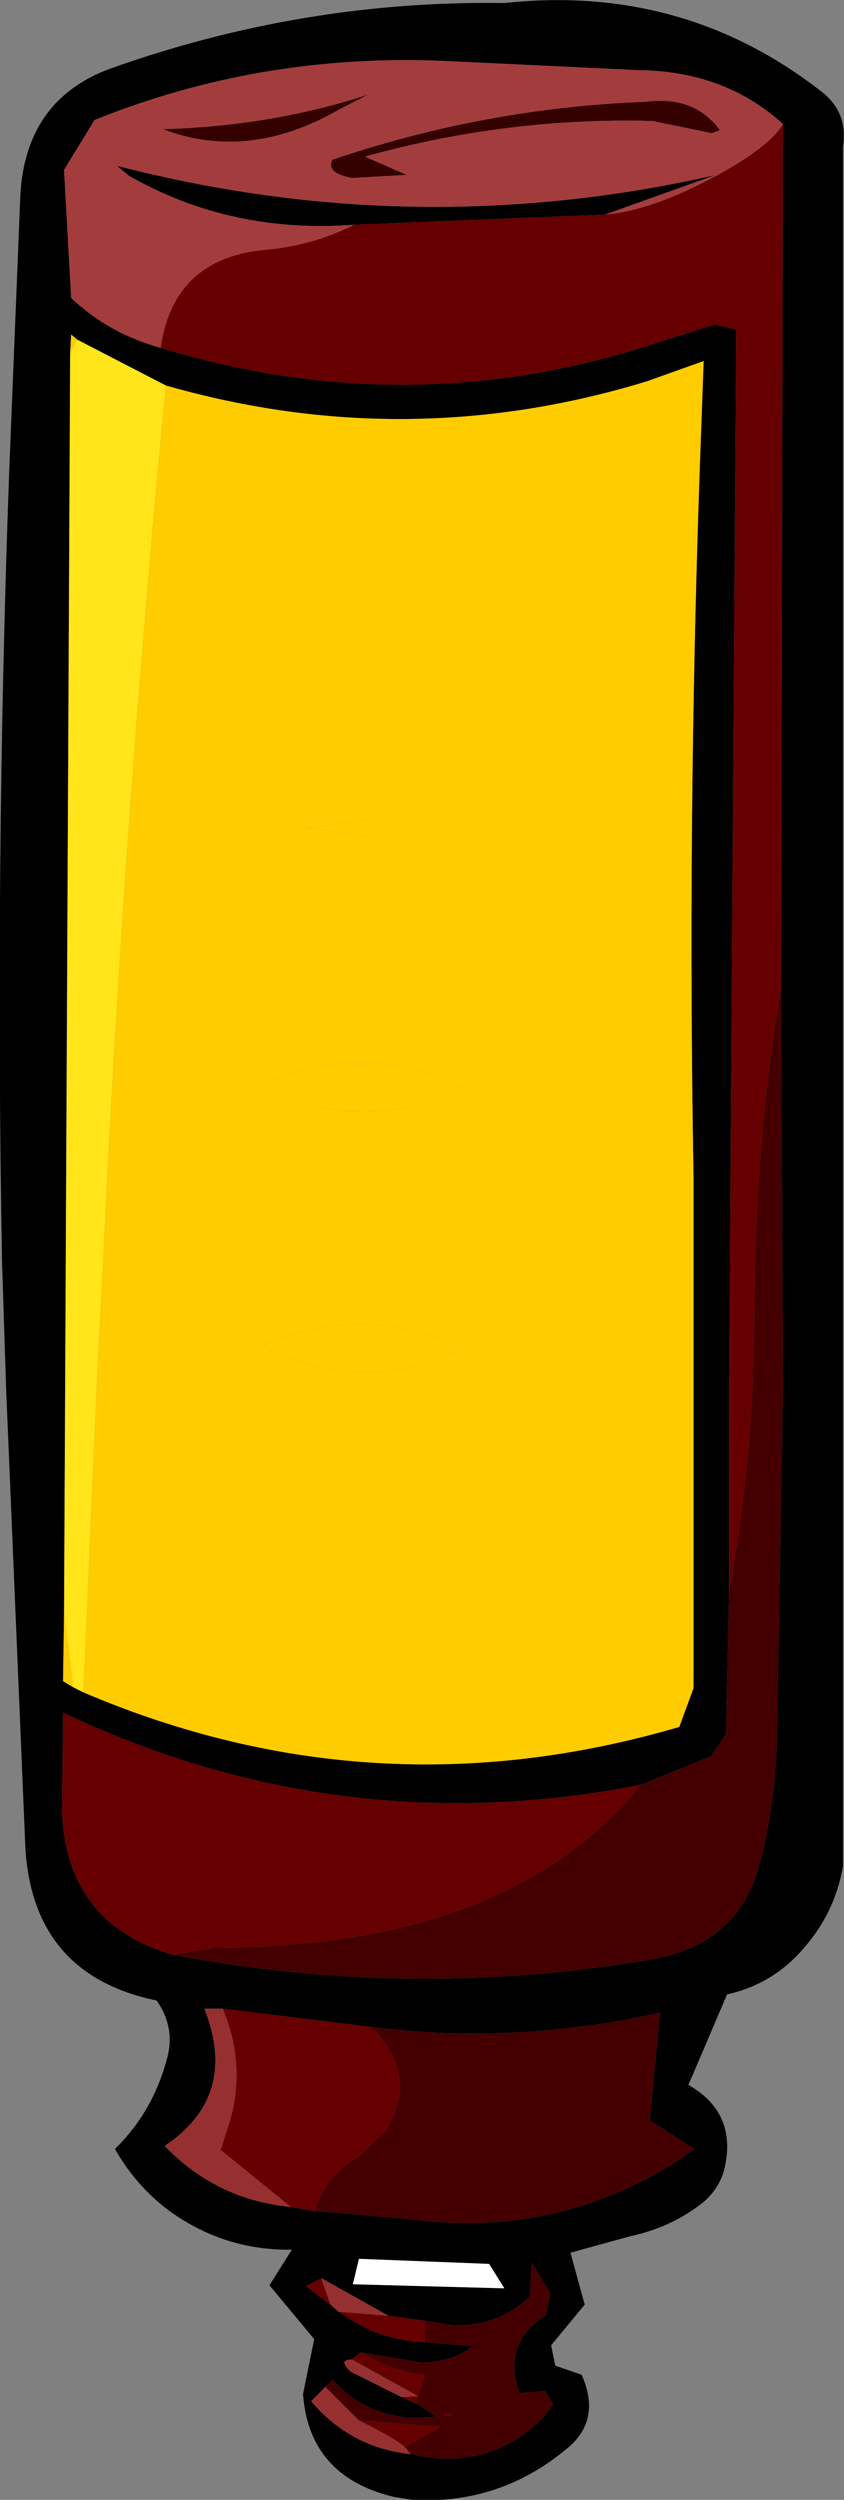 <?xml version="1.0" encoding="UTF-8" standalone="no"?>
<svg xmlns:xlink="http://www.w3.org/1999/xlink" height="122.9px" width="41.5px" xmlns="http://www.w3.org/2000/svg">
  <rect width="100%" height="100%" fill="#808080" stroke="none"/>
  <g transform="matrix(1.0, 0.0, 0.0, 1.0, 20.15, 62.25)">
    <path d="M18.35 -56.15 Q15.5 -58.75 11.25 -58.8 L1.75 -59.25 Q-7.3 -59.65 -15.5 -56.35 L-17.0 -53.9 -16.65 -47.6 Q-14.8 -45.85 -12.25 -45.15 0.05 -41.4 12.15 -45.4 L15.0 -46.3 16.05 -46.05 16.0 -39.0 15.7 6.0 15.7 15.95 15.55 23.0 14.8 24.1 11.35 25.5 Q-3.45 28.4 -17.05 21.95 L-17.1 26.8 Q-16.9 32.3 -11.65 33.85 0.25 36.1 12.0 34.05 16.1 33.3 17.15 29.55 17.95 26.6 18.05 23.45 L18.35 6.0 18.25 -13.7 18.35 -56.15 M-2.75 -51.2 Q-8.8 -50.75 -13.8 -53.6 L-14.4 -54.1 Q0.3 -50.3 15.05 -53.65 L9.6 -51.7 -2.75 -51.2 M21.3 -55.05 L21.3 29.5 Q20.9 31.8 19.35 33.55 17.85 35.3 15.6 35.8 L13.7 40.25 Q16.15 41.65 15.45 44.45 15.2 45.35 14.45 46.0 12.9 47.25 10.8 47.7 L7.9 48.5 8.6 51.05 6.95 53.05 7.15 54.05 8.45 54.5 Q9.45 56.75 7.7 58.15 4.4 60.9 0.1 60.65 L-0.8 60.5 Q-4.95 59.5 -5.25 55.45 L-4.7 52.75 -6.9 50.1 -5.8 48.35 Q-9.2 48.4 -11.95 46.35 -13.5 45.15 -14.5 43.4 -12.65 41.6 -11.95 39.0 -11.5 37.45 -12.45 36.1 -18.5 34.85 -18.9 28.65 L-19.85 6.0 -20.05 -0.25 Q-20.4 -19.7 -19.7 -39.0 L-19.15 -52.65 Q-18.9 -57.3 -14.8 -58.85 -5.3 -62.25 4.65 -62.1 13.5 -63.05 20.3 -57.7 21.55 -56.7 21.3 -55.05 M-16.05 20.95 Q-1.75 27.05 13.25 22.65 L13.95 20.75 13.95 -4.45 Q13.65 -21.65 14.25 -39.0 L14.45 -44.5 11.65 -43.5 Q-0.15 -39.9 -12.0 -43.3 L-16.35 -45.55 -16.65 -45.8 -16.7 -44.9 -17.0 17.05 -17.05 20.4 -16.55 20.7 -16.05 20.95 M-4.65 46.45 L0.05 46.85 Q7.05 47.8 13.05 44.05 L14.0 43.4 11.8 42.0 12.3 36.7 Q5.15 38.3 -1.9 37.4 L-9.2 36.5 -10.1 36.5 Q-8.4 40.8 -12.05 43.25 -9.5 45.9 -5.85 46.25 L-4.65 46.45 M0.05 58.4 Q3.9 59.3 6.6 56.55 L7.05 55.95 6.65 55.3 5.4 55.4 Q4.5 52.95 6.7 51.55 L6.9 50.5 6.0 49.0 5.9 50.65 Q4.3 52.2 2.0 52.05 L0.75 51.85 -1.05 51.6 -4.35 49.75 -5.1 50.15 -3.9 51.05 -3.5 51.4 -2.95 51.75 Q-1.35 52.8 0.75 52.9 L3.1 53.1 Q2.05 53.9 0.55 53.9 L-2.4 53.4 -2.85 53.75 Q-3.55 53.75 -2.9 54.35 L-0.4 55.6 0.3 55.9 1.3 56.55 Q-1.8 56.95 -3.8 54.75 L-4.15 55.1 -4.85 55.8 Q-2.9 58.1 0.05 58.4 M1.0 57.8 L0.8 57.8 Q1.75 57.6 1.0 57.8 M4.65 50.25 L3.9 49.05 -2.5 48.8 -2.8 50.05 4.65 50.25" fill="#000000" fill-rule="evenodd" stroke="none"/>
    <path d="M18.35 -56.15 L18.25 -13.7 Q16.95 -5.95 16.95 2.0 L16.85 6.0 Q16.6 11.05 15.7 15.95 L15.7 6.0 16.0 -39.0 16.05 -46.05 15.0 -46.3 12.15 -45.4 Q0.05 -41.4 -12.25 -45.15 -11.65 -49.45 -7.3 -49.95 -4.8 -50.15 -2.75 -51.2 L9.6 -51.7 Q11.9 -51.9 15.05 -53.6 17.7 -55.05 18.35 -56.15 M-11.65 33.85 Q-16.9 32.3 -17.1 26.8 L-17.05 21.95 Q-3.45 28.4 11.35 25.5 4.85 33.5 -9.65 33.5 L-11.65 33.85 M-1.9 37.4 Q0.45 39.75 -1.15 42.45 L-2.5 43.75 Q-4.25 44.8 -4.65 46.45 L-5.85 46.25 -9.3 43.45 -9.0 42.5 Q-7.95 39.5 -9.2 36.5 L-1.9 37.4 M0.3 55.9 L-0.4 55.6 0.4 55.55 0.3 55.9 M-2.85 53.75 L-2.4 53.4 Q-0.75 54.4 0.75 54.5 L0.4 55.55 -2.85 53.75 M0.75 52.9 Q-1.35 52.8 -2.95 51.75 L-3.5 51.4 -1.05 51.6 0.75 51.85 0.75 52.9 M-3.9 51.05 L-5.1 50.15 -4.35 49.75 -3.9 51.05 M1.7 56.4 Q2.45 56.5 1.7 56.5 L1.7 56.4 M-0.25 58.05 Q-0.85 57.55 -2.5 56.75 L1.5 57.05 -0.25 58.05" fill="#660000" fill-rule="evenodd" stroke="none"/>
    <path d="M11.65 -57.25 Q14.0 -57.55 15.25 -55.85 L14.85 -55.7 11.95 -56.3 Q4.8 -56.5 -2.2 -54.55 L-0.15 -53.65 -2.85 -53.5 Q-4.15 -53.75 -3.8 -54.4 3.7 -56.95 11.65 -57.25 M-2.05 -57.6 L-3.5 -56.85 Q-7.95 -54.3 -12.15 -55.9 -6.8 -56.05 -2.05 -57.6" fill="#340000" fill-rule="evenodd" stroke="none"/>
    <path d="M11.65 -57.25 Q3.7 -56.95 -3.8 -54.4 -4.15 -53.75 -2.85 -53.5 L-0.15 -53.65 -2.2 -54.55 Q4.8 -56.5 11.95 -56.3 L14.85 -55.7 15.25 -55.85 Q14.0 -57.55 11.65 -57.25 M-12.25 -45.15 Q-14.8 -45.85 -16.65 -47.6 L-17.0 -53.9 -15.5 -56.35 Q-7.3 -59.65 1.75 -59.25 L11.25 -58.8 Q15.5 -58.75 18.35 -56.15 17.7 -55.05 15.05 -53.6 11.9 -51.9 9.6 -51.7 L15.05 -53.65 Q0.3 -50.3 -14.4 -54.1 L-13.8 -53.6 Q-8.8 -50.75 -2.75 -51.2 -4.8 -50.15 -7.3 -49.95 -11.65 -49.45 -12.25 -45.15 M-2.05 -57.6 Q-6.8 -56.05 -12.15 -55.9 -7.95 -54.3 -3.5 -56.85 L-2.05 -57.6" fill="#a33d3d" fill-rule="evenodd" stroke="none"/>
    <path d="M4.65 50.25 L-2.8 50.05 -2.5 48.8 3.9 49.05 4.65 50.25" fill="#ffffff" fill-rule="evenodd" stroke="none"/>
    <path d="M18.25 -13.7 L18.35 6.0 18.05 23.45 Q17.95 26.6 17.15 29.55 16.1 33.3 12.0 34.05 0.25 36.1 -11.65 33.85 L-9.65 33.5 Q4.85 33.5 11.35 25.5 L14.8 24.1 15.55 23.0 15.7 15.95 Q16.6 11.05 16.85 6.0 L16.95 2.0 Q16.95 -5.95 18.25 -13.7 M-1.9 37.4 Q5.15 38.3 12.3 36.7 L11.8 42.0 14.0 43.4 13.05 44.05 Q7.05 47.8 0.05 46.85 L-4.65 46.45 Q-4.25 44.8 -2.5 43.75 L-1.15 42.45 Q0.45 39.75 -1.9 37.4 M0.75 51.85 L2.0 52.05 Q4.3 52.2 5.9 50.65 L6.0 49.0 6.9 50.5 6.7 51.55 Q4.5 52.95 5.4 55.4 L6.65 55.3 7.05 55.95 6.6 56.55 Q3.9 59.3 0.05 58.4 L-0.25 58.05 1.5 57.05 -2.5 56.75 -4.15 55.1 -3.8 54.75 Q-1.8 56.95 1.3 56.55 L0.3 55.9 0.4 55.55 0.75 54.5 Q-0.75 54.4 -2.4 53.4 L0.55 53.9 Q2.05 53.9 3.1 53.1 L0.75 52.9 0.75 51.85 M1.7 56.4 L1.7 56.5 Q2.45 56.5 1.7 56.4 M1.0 57.8 Q1.75 57.6 0.8 57.8 L1.0 57.8" fill="#440000" fill-rule="evenodd" stroke="none"/>
    <path d="M-5.85 46.25 Q-9.5 45.9 -12.05 43.25 -8.4 40.8 -10.1 36.5 L-9.2 36.5 Q-7.95 39.5 -9.0 42.5 L-9.3 43.45 -5.85 46.25 M0.05 58.4 Q-2.9 58.1 -4.85 55.8 L-4.15 55.1 -2.5 56.75 Q-0.85 57.55 -0.25 58.05 L0.05 58.4 M-0.4 55.6 L-2.9 54.35 Q-3.55 53.75 -2.85 53.75 L0.4 55.55 -0.4 55.6 M-3.5 51.4 L-3.9 51.05 -4.35 49.75 -1.05 51.6 -3.5 51.4" fill="#963030" fill-rule="evenodd" stroke="none"/>
    <path d="M0.95 -8.1 Q-3.25 -6.8 -7.0 -8.8 L-7.2 -9.0 Q-2.15 -11.1 2.6 -8.8 L0.95 -8.1 M0.95 4.75 Q-3.25 5.9 -7.0 4.05 L-7.2 3.85 Q-2.15 1.75 2.6 4.05 L0.95 4.75 M-1.9 -21.1 L-5.05 -21.55 -1.95 -21.95 -1.9 -21.1" fill="#ffcc00" fill-rule="evenodd" stroke="none"/>
    <path d="M-12.0 -43.3 L-12.4 -39.0 Q-14.15 -19.9 -15.05 -0.85 L-15.4 6.0 -16.05 20.95 -16.55 20.7 -17.0 17.05 -16.7 -44.9 -16.35 -45.55 -12.0 -43.3" fill="#ffe519" fill-rule="evenodd" stroke="none"/>
    <path d="M0.95 -8.1 L2.6 -8.8 Q-2.15 -11.1 -7.2 -9.0 L-7.0 -8.8 Q-3.25 -6.8 0.95 -8.1 M-12.0 -43.3 Q-0.15 -39.9 11.65 -43.5 L14.45 -44.5 14.25 -39.0 Q13.65 -21.65 13.95 -4.45 L13.95 20.75 13.25 22.65 Q-1.75 27.05 -16.05 20.95 L-15.4 6.0 -15.05 -0.85 Q-14.15 -19.9 -12.4 -39.0 L-12.0 -43.3 M-16.55 20.7 L-17.05 20.4 -17.0 17.05 -16.55 20.7 M-16.7 -44.9 L-16.65 -45.8 -16.35 -45.55 -16.7 -44.9 M0.95 4.75 L2.6 4.05 Q-2.15 1.75 -7.2 3.85 L-7.0 4.05 Q-3.25 5.9 0.95 4.75 M-1.9 -21.1 L-1.95 -21.95 -5.05 -21.55 -1.9 -21.1" fill="#ffcc00" fill-rule="evenodd" stroke="none"/>
  </g>
</svg>
